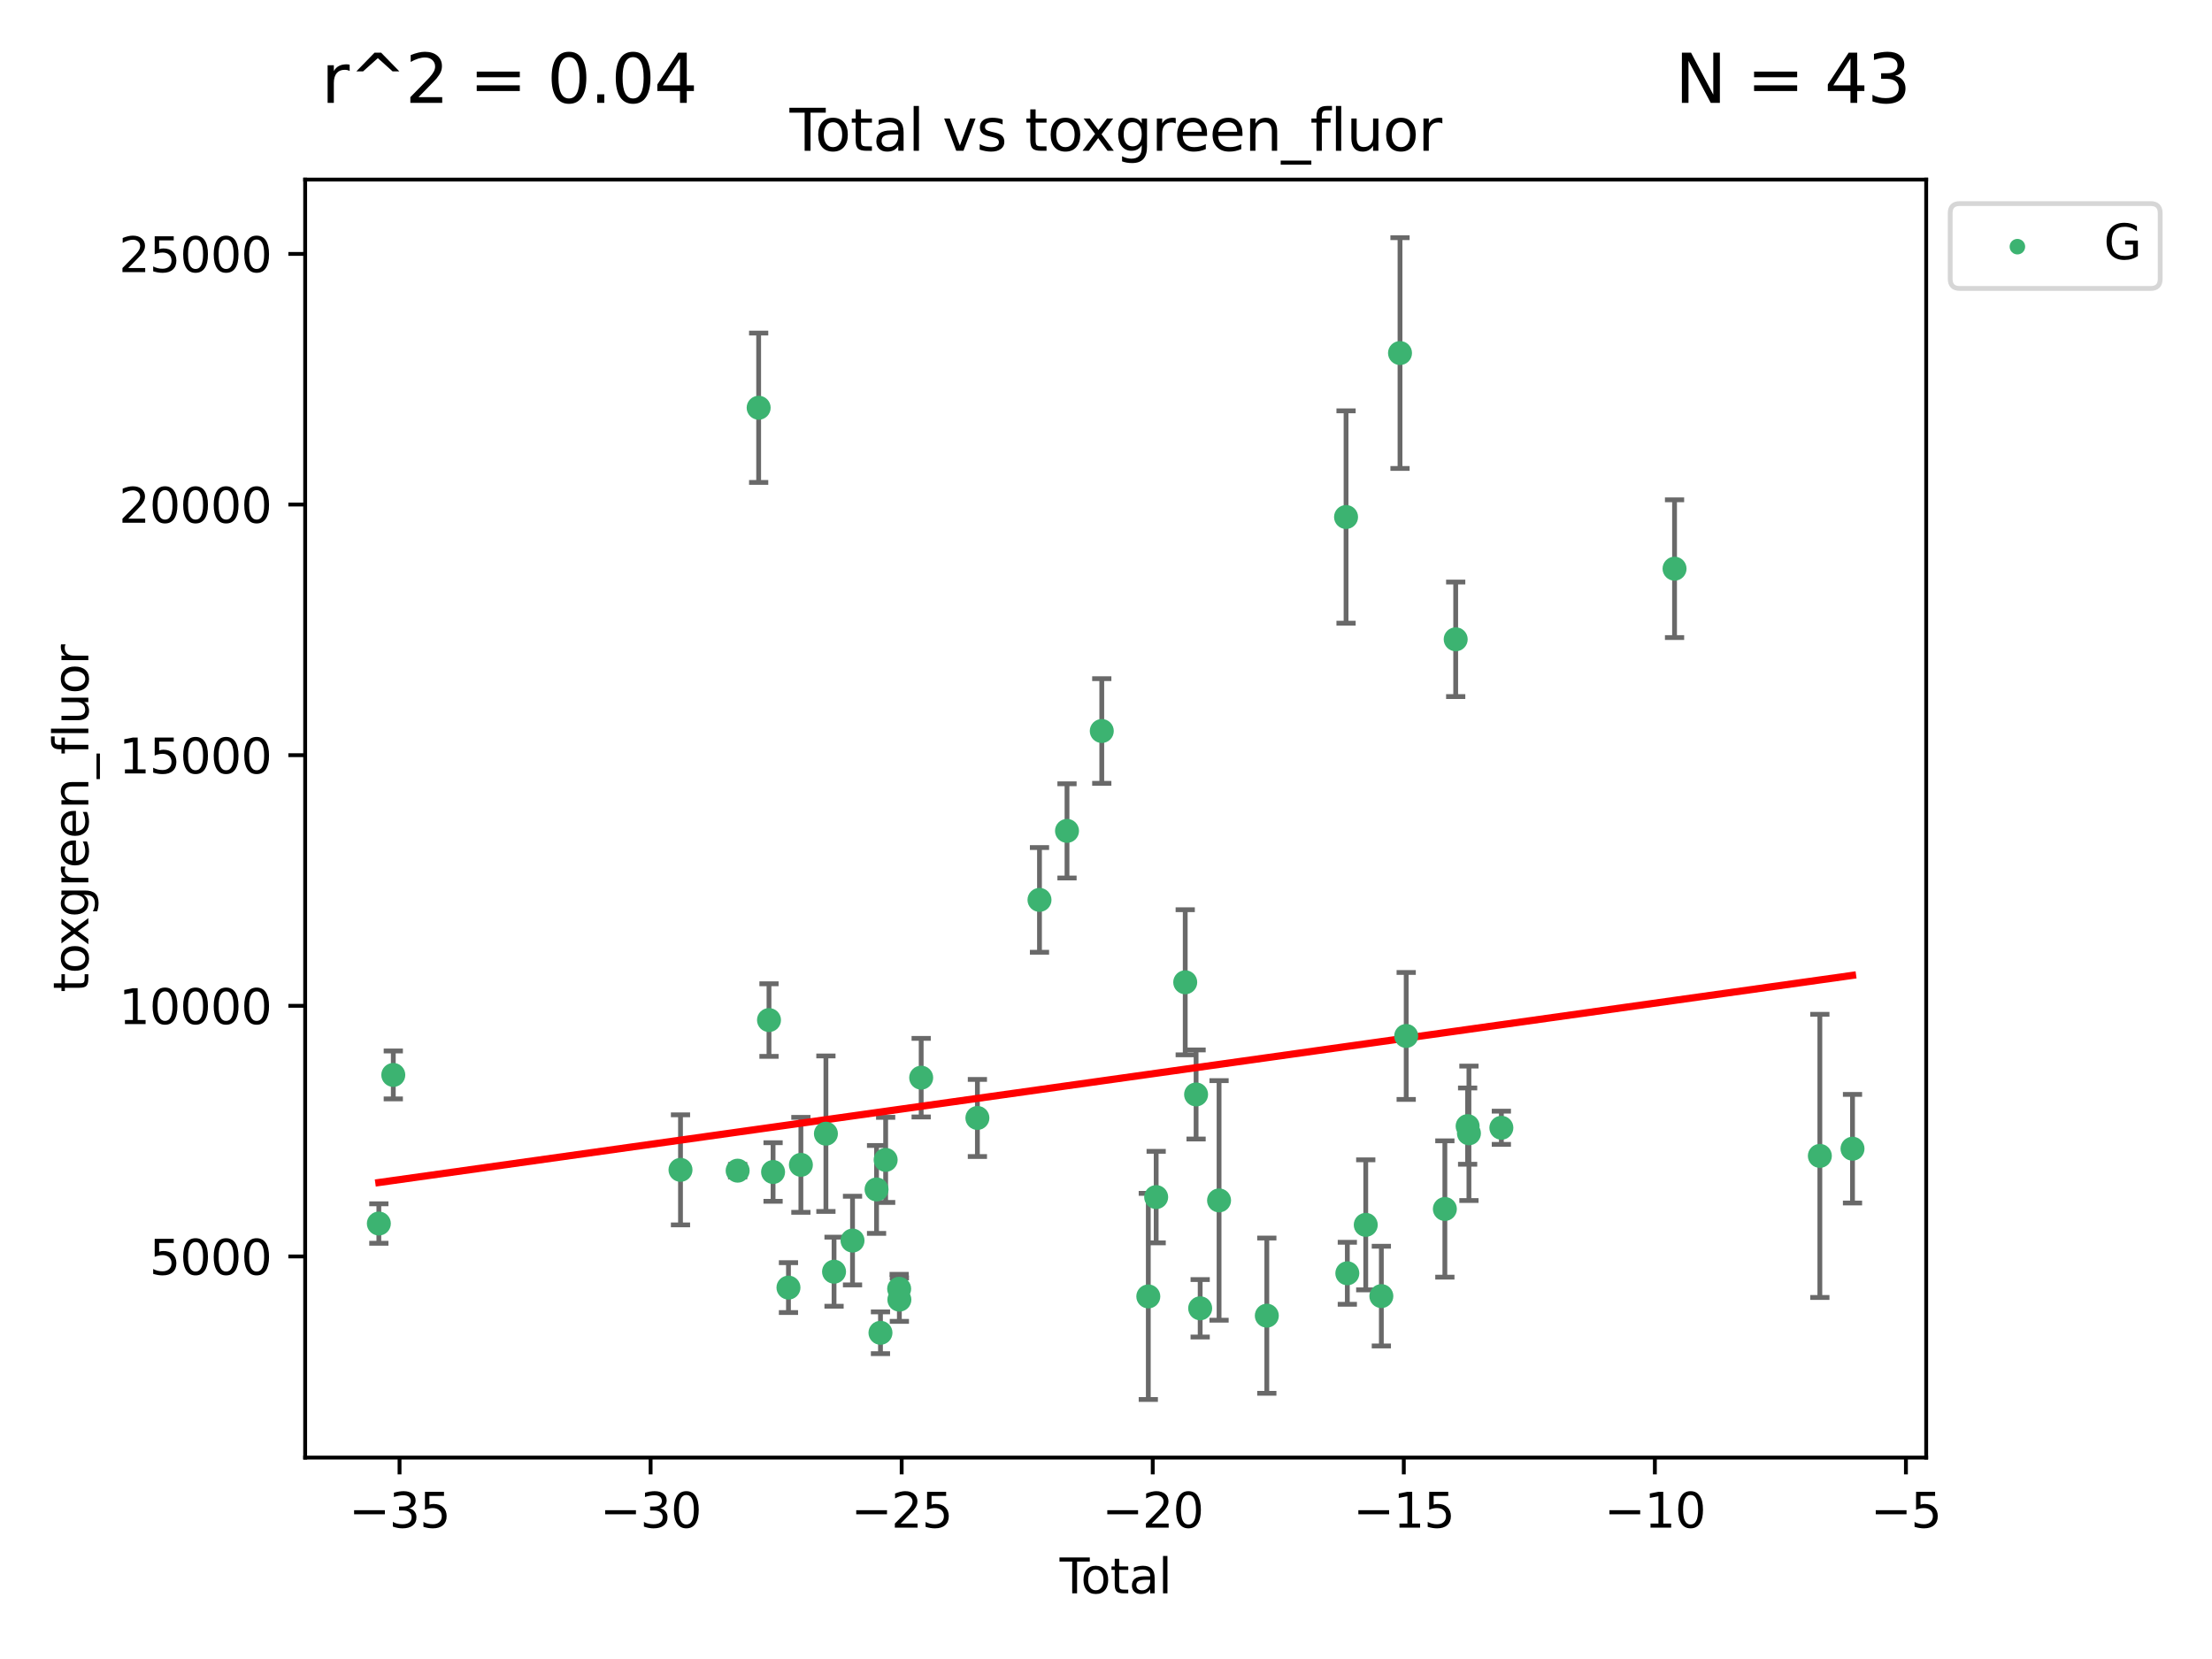 <?xml version="1.0" encoding="utf-8" standalone="no"?>
<!DOCTYPE svg PUBLIC "-//W3C//DTD SVG 1.1//EN"
  "http://www.w3.org/Graphics/SVG/1.1/DTD/svg11.dtd">
<svg xmlns:xlink="http://www.w3.org/1999/xlink" width="460.8pt" height="345.6pt" viewBox="0 0 460.8 345.6" xmlns="http://www.w3.org/2000/svg" version="1.1">
 <defs>
  <style type="text/css">*{stroke-linejoin: round; stroke-linecap: butt}</style>
 </defs>
 <g id="figure_1">
  <g id="patch_1">
   <path d="M 0 345.6 
L 460.8 345.6 
L 460.8 0 
L 0 0 
z
" style="fill: #ffffff"/>
  </g>
  <g id="axes_1">
   <g id="patch_2">
    <path d="M 63.571 303.64 
L 401.26 303.64 
L 401.26 37.411 
L 63.571 37.411 
z
" style="fill: #ffffff"/>
   </g>
   <g id="PathCollection_1">
    <defs>
     <path id="m63d4459ac0" d="M 0 1.118 
C 0.297 1.118 0.581 1 0.791 0.791 
C 1 0.581 1.118 0.297 1.118 0 
C 1.118 -0.297 1 -0.581 0.791 -0.791 
C 0.581 -1 0.297 -1.118 0 -1.118 
C -0.297 -1.118 -0.581 -1 -0.791 -0.791 
C -1 -0.581 -1.118 -0.297 -1.118 0 
C -1.118 0.297 -1 0.581 -0.791 0.791 
C -0.581 1 -0.297 1.118 0 1.118 
z
" style="stroke: #3cb371"/>
    </defs>
    <g clip-path="url(#peaf2e077d7)">
     <use xlink:href="#m63d4459ac0" x="78.921" y="254.885" style="fill: #3cb371; stroke: #3cb371"/>
     <use xlink:href="#m63d4459ac0" x="81.93" y="223.929" style="fill: #3cb371; stroke: #3cb371"/>
     <use xlink:href="#m63d4459ac0" x="141.76" y="243.702" style="fill: #3cb371; stroke: #3cb371"/>
     <use xlink:href="#m63d4459ac0" x="153.665" y="243.871" style="fill: #3cb371; stroke: #3cb371"/>
     <use xlink:href="#m63d4459ac0" x="158.042" y="84.942" style="fill: #3cb371; stroke: #3cb371"/>
     <use xlink:href="#m63d4459ac0" x="160.196" y="212.498" style="fill: #3cb371; stroke: #3cb371"/>
     <use xlink:href="#m63d4459ac0" x="161.046" y="244.15" style="fill: #3cb371; stroke: #3cb371"/>
     <use xlink:href="#m63d4459ac0" x="164.252" y="268.231" style="fill: #3cb371; stroke: #3cb371"/>
     <use xlink:href="#m63d4459ac0" x="166.84" y="242.658" style="fill: #3cb371; stroke: #3cb371"/>
     <use xlink:href="#m63d4459ac0" x="172.053" y="236.169" style="fill: #3cb371; stroke: #3cb371"/>
     <use xlink:href="#m63d4459ac0" x="173.747" y="264.917" style="fill: #3cb371; stroke: #3cb371"/>
     <use xlink:href="#m63d4459ac0" x="177.596" y="258.435" style="fill: #3cb371; stroke: #3cb371"/>
     <use xlink:href="#m63d4459ac0" x="182.603" y="247.781" style="fill: #3cb371; stroke: #3cb371"/>
     <use xlink:href="#m63d4459ac0" x="183.419" y="277.644" style="fill: #3cb371; stroke: #3cb371"/>
     <use xlink:href="#m63d4459ac0" x="184.499" y="241.626" style="fill: #3cb371; stroke: #3cb371"/>
     <use xlink:href="#m63d4459ac0" x="187.311" y="268.48" style="fill: #3cb371; stroke: #3cb371"/>
     <use xlink:href="#m63d4459ac0" x="187.355" y="270.741" style="fill: #3cb371; stroke: #3cb371"/>
     <use xlink:href="#m63d4459ac0" x="191.898" y="224.498" style="fill: #3cb371; stroke: #3cb371"/>
     <use xlink:href="#m63d4459ac0" x="203.61" y="232.891" style="fill: #3cb371; stroke: #3cb371"/>
     <use xlink:href="#m63d4459ac0" x="216.545" y="187.463" style="fill: #3cb371; stroke: #3cb371"/>
     <use xlink:href="#m63d4459ac0" x="222.277" y="173.088" style="fill: #3cb371; stroke: #3cb371"/>
     <use xlink:href="#m63d4459ac0" x="229.52" y="152.282" style="fill: #3cb371; stroke: #3cb371"/>
     <use xlink:href="#m63d4459ac0" x="239.213" y="270.069" style="fill: #3cb371; stroke: #3cb371"/>
     <use xlink:href="#m63d4459ac0" x="240.851" y="249.377" style="fill: #3cb371; stroke: #3cb371"/>
     <use xlink:href="#m63d4459ac0" x="246.904" y="204.627" style="fill: #3cb371; stroke: #3cb371"/>
     <use xlink:href="#m63d4459ac0" x="249.167" y="227.996" style="fill: #3cb371; stroke: #3cb371"/>
     <use xlink:href="#m63d4459ac0" x="250.017" y="272.543" style="fill: #3cb371; stroke: #3cb371"/>
     <use xlink:href="#m63d4459ac0" x="253.952" y="250.068" style="fill: #3cb371; stroke: #3cb371"/>
     <use xlink:href="#m63d4459ac0" x="263.901" y="274.077" style="fill: #3cb371; stroke: #3cb371"/>
     <use xlink:href="#m63d4459ac0" x="280.407" y="107.704" style="fill: #3cb371; stroke: #3cb371"/>
     <use xlink:href="#m63d4459ac0" x="280.673" y="265.249" style="fill: #3cb371; stroke: #3cb371"/>
     <use xlink:href="#m63d4459ac0" x="284.511" y="255.16" style="fill: #3cb371; stroke: #3cb371"/>
     <use xlink:href="#m63d4459ac0" x="287.76" y="270.001" style="fill: #3cb371; stroke: #3cb371"/>
     <use xlink:href="#m63d4459ac0" x="291.648" y="73.547" style="fill: #3cb371; stroke: #3cb371"/>
     <use xlink:href="#m63d4459ac0" x="292.937" y="215.81" style="fill: #3cb371; stroke: #3cb371"/>
     <use xlink:href="#m63d4459ac0" x="300.991" y="251.853" style="fill: #3cb371; stroke: #3cb371"/>
     <use xlink:href="#m63d4459ac0" x="303.248" y="133.179" style="fill: #3cb371; stroke: #3cb371"/>
     <use xlink:href="#m63d4459ac0" x="305.733" y="234.591" style="fill: #3cb371; stroke: #3cb371"/>
     <use xlink:href="#m63d4459ac0" x="306.006" y="236.09" style="fill: #3cb371; stroke: #3cb371"/>
     <use xlink:href="#m63d4459ac0" x="312.761" y="234.936" style="fill: #3cb371; stroke: #3cb371"/>
     <use xlink:href="#m63d4459ac0" x="348.839" y="118.468" style="fill: #3cb371; stroke: #3cb371"/>
     <use xlink:href="#m63d4459ac0" x="379.109" y="240.794" style="fill: #3cb371; stroke: #3cb371"/>
     <use xlink:href="#m63d4459ac0" x="385.911" y="239.297" style="fill: #3cb371; stroke: #3cb371"/>
    </g>
   </g>
   <g id="matplotlib.axis_1">
    <g id="xtick_1">
     <g id="line2d_1">
      <defs>
       <path id="m285fba9189" d="M 0 0 
L 0 3.5 
" style="stroke: #000000; stroke-width: 0.8"/>
      </defs>
      <g>
       <use xlink:href="#m285fba9189" x="83.232" y="303.64" style="stroke: #000000; stroke-width: 0.8"/>
      </g>
     </g>
     <g id="text_1">
      <!-- −35 -->
      <g transform="translate(72.68 318.238)scale(0.1 -0.1)">
       <defs>
        <path id="DejaVuSans-2212" d="M 678 2272 
L 4684 2272 
L 4684 1741 
L 678 1741 
L 678 2272 
z
" transform="scale(0.016)"/>
        <path id="DejaVuSans-33" d="M 2597 2516 
Q 3050 2419 3304 2112 
Q 3559 1806 3559 1356 
Q 3559 666 3084 287 
Q 2609 -91 1734 -91 
Q 1441 -91 1130 -33 
Q 819 25 488 141 
L 488 750 
Q 750 597 1062 519 
Q 1375 441 1716 441 
Q 2309 441 2620 675 
Q 2931 909 2931 1356 
Q 2931 1769 2642 2001 
Q 2353 2234 1838 2234 
L 1294 2234 
L 1294 2753 
L 1863 2753 
Q 2328 2753 2575 2939 
Q 2822 3125 2822 3475 
Q 2822 3834 2567 4026 
Q 2313 4219 1838 4219 
Q 1578 4219 1281 4162 
Q 984 4106 628 3988 
L 628 4550 
Q 988 4650 1302 4700 
Q 1616 4750 1894 4750 
Q 2613 4750 3031 4423 
Q 3450 4097 3450 3541 
Q 3450 3153 3228 2886 
Q 3006 2619 2597 2516 
z
" transform="scale(0.016)"/>
        <path id="DejaVuSans-35" d="M 691 4666 
L 3169 4666 
L 3169 4134 
L 1269 4134 
L 1269 2991 
Q 1406 3038 1543 3061 
Q 1681 3084 1819 3084 
Q 2600 3084 3056 2656 
Q 3513 2228 3513 1497 
Q 3513 744 3044 326 
Q 2575 -91 1722 -91 
Q 1428 -91 1123 -41 
Q 819 9 494 109 
L 494 744 
Q 775 591 1075 516 
Q 1375 441 1709 441 
Q 2250 441 2565 725 
Q 2881 1009 2881 1497 
Q 2881 1984 2565 2268 
Q 2250 2553 1709 2553 
Q 1456 2553 1204 2497 
Q 953 2441 691 2322 
L 691 4666 
z
" transform="scale(0.016)"/>
       </defs>
       <use xlink:href="#DejaVuSans-2212"/>
       <use xlink:href="#DejaVuSans-33" x="83.789"/>
       <use xlink:href="#DejaVuSans-35" x="147.412"/>
      </g>
     </g>
    </g>
    <g id="xtick_2">
     <g id="line2d_2">
      <g>
       <use xlink:href="#m285fba9189" x="135.534" y="303.64" style="stroke: #000000; stroke-width: 0.8"/>
      </g>
     </g>
     <g id="text_2">
      <!-- −30 -->
      <g transform="translate(124.981 318.238)scale(0.1 -0.1)">
       <defs>
        <path id="DejaVuSans-30" d="M 2034 4250 
Q 1547 4250 1301 3770 
Q 1056 3291 1056 2328 
Q 1056 1369 1301 889 
Q 1547 409 2034 409 
Q 2525 409 2770 889 
Q 3016 1369 3016 2328 
Q 3016 3291 2770 3770 
Q 2525 4250 2034 4250 
z
M 2034 4750 
Q 2819 4750 3233 4129 
Q 3647 3509 3647 2328 
Q 3647 1150 3233 529 
Q 2819 -91 2034 -91 
Q 1250 -91 836 529 
Q 422 1150 422 2328 
Q 422 3509 836 4129 
Q 1250 4750 2034 4750 
z
" transform="scale(0.016)"/>
       </defs>
       <use xlink:href="#DejaVuSans-2212"/>
       <use xlink:href="#DejaVuSans-33" x="83.789"/>
       <use xlink:href="#DejaVuSans-30" x="147.412"/>
      </g>
     </g>
    </g>
    <g id="xtick_3">
     <g id="line2d_3">
      <g>
       <use xlink:href="#m285fba9189" x="187.835" y="303.64" style="stroke: #000000; stroke-width: 0.8"/>
      </g>
     </g>
     <g id="text_3">
      <!-- −25 -->
      <g transform="translate(177.283 318.238)scale(0.1 -0.1)">
       <defs>
        <path id="DejaVuSans-32" d="M 1228 531 
L 3431 531 
L 3431 0 
L 469 0 
L 469 531 
Q 828 903 1448 1529 
Q 2069 2156 2228 2338 
Q 2531 2678 2651 2914 
Q 2772 3150 2772 3378 
Q 2772 3750 2511 3984 
Q 2250 4219 1831 4219 
Q 1534 4219 1204 4116 
Q 875 4013 500 3803 
L 500 4441 
Q 881 4594 1212 4672 
Q 1544 4750 1819 4750 
Q 2544 4750 2975 4387 
Q 3406 4025 3406 3419 
Q 3406 3131 3298 2873 
Q 3191 2616 2906 2266 
Q 2828 2175 2409 1742 
Q 1991 1309 1228 531 
z
" transform="scale(0.016)"/>
       </defs>
       <use xlink:href="#DejaVuSans-2212"/>
       <use xlink:href="#DejaVuSans-32" x="83.789"/>
       <use xlink:href="#DejaVuSans-35" x="147.412"/>
      </g>
     </g>
    </g>
    <g id="xtick_4">
     <g id="line2d_4">
      <g>
       <use xlink:href="#m285fba9189" x="240.136" y="303.64" style="stroke: #000000; stroke-width: 0.8"/>
      </g>
     </g>
     <g id="text_4">
      <!-- −20 -->
      <g transform="translate(229.584 318.238)scale(0.1 -0.1)">
       <use xlink:href="#DejaVuSans-2212"/>
       <use xlink:href="#DejaVuSans-32" x="83.789"/>
       <use xlink:href="#DejaVuSans-30" x="147.412"/>
      </g>
     </g>
    </g>
    <g id="xtick_5">
     <g id="line2d_5">
      <g>
       <use xlink:href="#m285fba9189" x="292.437" y="303.64" style="stroke: #000000; stroke-width: 0.8"/>
      </g>
     </g>
     <g id="text_5">
      <!-- −15 -->
      <g transform="translate(281.885 318.238)scale(0.1 -0.1)">
       <defs>
        <path id="DejaVuSans-31" d="M 794 531 
L 1825 531 
L 1825 4091 
L 703 3866 
L 703 4441 
L 1819 4666 
L 2450 4666 
L 2450 531 
L 3481 531 
L 3481 0 
L 794 0 
L 794 531 
z
" transform="scale(0.016)"/>
       </defs>
       <use xlink:href="#DejaVuSans-2212"/>
       <use xlink:href="#DejaVuSans-31" x="83.789"/>
       <use xlink:href="#DejaVuSans-35" x="147.412"/>
      </g>
     </g>
    </g>
    <g id="xtick_6">
     <g id="line2d_6">
      <g>
       <use xlink:href="#m285fba9189" x="344.739" y="303.64" style="stroke: #000000; stroke-width: 0.8"/>
      </g>
     </g>
     <g id="text_6">
      <!-- −10 -->
      <g transform="translate(334.186 318.238)scale(0.1 -0.1)">
       <use xlink:href="#DejaVuSans-2212"/>
       <use xlink:href="#DejaVuSans-31" x="83.789"/>
       <use xlink:href="#DejaVuSans-30" x="147.412"/>
      </g>
     </g>
    </g>
    <g id="xtick_7">
     <g id="line2d_7">
      <g>
       <use xlink:href="#m285fba9189" x="397.04" y="303.64" style="stroke: #000000; stroke-width: 0.8"/>
      </g>
     </g>
     <g id="text_7">
      <!-- −5 -->
      <g transform="translate(389.669 318.238)scale(0.1 -0.1)">
       <use xlink:href="#DejaVuSans-2212"/>
       <use xlink:href="#DejaVuSans-35" x="83.789"/>
      </g>
     </g>
    </g>
    <g id="text_8">
     <!-- Total -->
     <g transform="translate(220.739 331.917)scale(0.1 -0.1)">
      <defs>
       <path id="DejaVuSans-54" d="M -19 4666 
L 3928 4666 
L 3928 4134 
L 2272 4134 
L 2272 0 
L 1638 0 
L 1638 4134 
L -19 4134 
L -19 4666 
z
" transform="scale(0.016)"/>
       <path id="DejaVuSans-6f" d="M 1959 3097 
Q 1497 3097 1228 2736 
Q 959 2375 959 1747 
Q 959 1119 1226 758 
Q 1494 397 1959 397 
Q 2419 397 2687 759 
Q 2956 1122 2956 1747 
Q 2956 2369 2687 2733 
Q 2419 3097 1959 3097 
z
M 1959 3584 
Q 2709 3584 3137 3096 
Q 3566 2609 3566 1747 
Q 3566 888 3137 398 
Q 2709 -91 1959 -91 
Q 1206 -91 779 398 
Q 353 888 353 1747 
Q 353 2609 779 3096 
Q 1206 3584 1959 3584 
z
" transform="scale(0.016)"/>
       <path id="DejaVuSans-74" d="M 1172 4494 
L 1172 3500 
L 2356 3500 
L 2356 3053 
L 1172 3053 
L 1172 1153 
Q 1172 725 1289 603 
Q 1406 481 1766 481 
L 2356 481 
L 2356 0 
L 1766 0 
Q 1100 0 847 248 
Q 594 497 594 1153 
L 594 3053 
L 172 3053 
L 172 3500 
L 594 3500 
L 594 4494 
L 1172 4494 
z
" transform="scale(0.016)"/>
       <path id="DejaVuSans-61" d="M 2194 1759 
Q 1497 1759 1228 1600 
Q 959 1441 959 1056 
Q 959 750 1161 570 
Q 1363 391 1709 391 
Q 2188 391 2477 730 
Q 2766 1069 2766 1631 
L 2766 1759 
L 2194 1759 
z
M 3341 1997 
L 3341 0 
L 2766 0 
L 2766 531 
Q 2569 213 2275 61 
Q 1981 -91 1556 -91 
Q 1019 -91 701 211 
Q 384 513 384 1019 
Q 384 1609 779 1909 
Q 1175 2209 1959 2209 
L 2766 2209 
L 2766 2266 
Q 2766 2663 2505 2880 
Q 2244 3097 1772 3097 
Q 1472 3097 1187 3025 
Q 903 2953 641 2809 
L 641 3341 
Q 956 3463 1253 3523 
Q 1550 3584 1831 3584 
Q 2591 3584 2966 3190 
Q 3341 2797 3341 1997 
z
" transform="scale(0.016)"/>
       <path id="DejaVuSans-6c" d="M 603 4863 
L 1178 4863 
L 1178 0 
L 603 0 
L 603 4863 
z
" transform="scale(0.016)"/>
      </defs>
      <use xlink:href="#DejaVuSans-54"/>
      <use xlink:href="#DejaVuSans-6f" x="44.084"/>
      <use xlink:href="#DejaVuSans-74" x="105.266"/>
      <use xlink:href="#DejaVuSans-61" x="144.475"/>
      <use xlink:href="#DejaVuSans-6c" x="205.754"/>
     </g>
    </g>
   </g>
   <g id="matplotlib.axis_2">
    <g id="ytick_1">
     <g id="line2d_8">
      <defs>
       <path id="m0f0985bbac" d="M 0 0 
L -3.5 0 
" style="stroke: #000000; stroke-width: 0.8"/>
      </defs>
      <g>
       <use xlink:href="#m0f0985bbac" x="63.571" y="261.744" style="stroke: #000000; stroke-width: 0.8"/>
      </g>
     </g>
     <g id="text_9">
      <!-- 5000 -->
      <g transform="translate(31.121 265.543)scale(0.1 -0.1)">
       <use xlink:href="#DejaVuSans-35"/>
       <use xlink:href="#DejaVuSans-30" x="63.623"/>
       <use xlink:href="#DejaVuSans-30" x="127.246"/>
       <use xlink:href="#DejaVuSans-30" x="190.869"/>
      </g>
     </g>
    </g>
    <g id="ytick_2">
     <g id="line2d_9">
      <g>
       <use xlink:href="#m0f0985bbac" x="63.571" y="209.53" style="stroke: #000000; stroke-width: 0.8"/>
      </g>
     </g>
     <g id="text_10">
      <!-- 10000 -->
      <g transform="translate(24.759 213.329)scale(0.1 -0.1)">
       <use xlink:href="#DejaVuSans-31"/>
       <use xlink:href="#DejaVuSans-30" x="63.623"/>
       <use xlink:href="#DejaVuSans-30" x="127.246"/>
       <use xlink:href="#DejaVuSans-30" x="190.869"/>
       <use xlink:href="#DejaVuSans-30" x="254.492"/>
      </g>
     </g>
    </g>
    <g id="ytick_3">
     <g id="line2d_10">
      <g>
       <use xlink:href="#m0f0985bbac" x="63.571" y="157.317" style="stroke: #000000; stroke-width: 0.8"/>
      </g>
     </g>
     <g id="text_11">
      <!-- 15000 -->
      <g transform="translate(24.759 161.116)scale(0.1 -0.1)">
       <use xlink:href="#DejaVuSans-31"/>
       <use xlink:href="#DejaVuSans-35" x="63.623"/>
       <use xlink:href="#DejaVuSans-30" x="127.246"/>
       <use xlink:href="#DejaVuSans-30" x="190.869"/>
       <use xlink:href="#DejaVuSans-30" x="254.492"/>
      </g>
     </g>
    </g>
    <g id="ytick_4">
     <g id="line2d_11">
      <g>
       <use xlink:href="#m0f0985bbac" x="63.571" y="105.103" style="stroke: #000000; stroke-width: 0.8"/>
      </g>
     </g>
     <g id="text_12">
      <!-- 20000 -->
      <g transform="translate(24.759 108.902)scale(0.1 -0.1)">
       <use xlink:href="#DejaVuSans-32"/>
       <use xlink:href="#DejaVuSans-30" x="63.623"/>
       <use xlink:href="#DejaVuSans-30" x="127.246"/>
       <use xlink:href="#DejaVuSans-30" x="190.869"/>
       <use xlink:href="#DejaVuSans-30" x="254.492"/>
      </g>
     </g>
    </g>
    <g id="ytick_5">
     <g id="line2d_12">
      <g>
       <use xlink:href="#m0f0985bbac" x="63.571" y="52.89" style="stroke: #000000; stroke-width: 0.8"/>
      </g>
     </g>
     <g id="text_13">
      <!-- 25000 -->
      <g transform="translate(24.759 56.689)scale(0.1 -0.1)">
       <use xlink:href="#DejaVuSans-32"/>
       <use xlink:href="#DejaVuSans-35" x="63.623"/>
       <use xlink:href="#DejaVuSans-30" x="127.246"/>
       <use xlink:href="#DejaVuSans-30" x="190.869"/>
       <use xlink:href="#DejaVuSans-30" x="254.492"/>
      </g>
     </g>
    </g>
    <g id="text_14">
     <!-- toxgreen_fluor -->
     <g transform="translate(18.401 206.72)rotate(-90)scale(0.1 -0.1)">
      <defs>
       <path id="DejaVuSans-78" d="M 3513 3500 
L 2247 1797 
L 3578 0 
L 2900 0 
L 1881 1375 
L 863 0 
L 184 0 
L 1544 1831 
L 300 3500 
L 978 3500 
L 1906 2253 
L 2834 3500 
L 3513 3500 
z
" transform="scale(0.016)"/>
       <path id="DejaVuSans-67" d="M 2906 1791 
Q 2906 2416 2648 2759 
Q 2391 3103 1925 3103 
Q 1463 3103 1205 2759 
Q 947 2416 947 1791 
Q 947 1169 1205 825 
Q 1463 481 1925 481 
Q 2391 481 2648 825 
Q 2906 1169 2906 1791 
z
M 3481 434 
Q 3481 -459 3084 -895 
Q 2688 -1331 1869 -1331 
Q 1566 -1331 1297 -1286 
Q 1028 -1241 775 -1147 
L 775 -588 
Q 1028 -725 1275 -790 
Q 1522 -856 1778 -856 
Q 2344 -856 2625 -561 
Q 2906 -266 2906 331 
L 2906 616 
Q 2728 306 2450 153 
Q 2172 0 1784 0 
Q 1141 0 747 490 
Q 353 981 353 1791 
Q 353 2603 747 3093 
Q 1141 3584 1784 3584 
Q 2172 3584 2450 3431 
Q 2728 3278 2906 2969 
L 2906 3500 
L 3481 3500 
L 3481 434 
z
" transform="scale(0.016)"/>
       <path id="DejaVuSans-72" d="M 2631 2963 
Q 2534 3019 2420 3045 
Q 2306 3072 2169 3072 
Q 1681 3072 1420 2755 
Q 1159 2438 1159 1844 
L 1159 0 
L 581 0 
L 581 3500 
L 1159 3500 
L 1159 2956 
Q 1341 3275 1631 3429 
Q 1922 3584 2338 3584 
Q 2397 3584 2469 3576 
Q 2541 3569 2628 3553 
L 2631 2963 
z
" transform="scale(0.016)"/>
       <path id="DejaVuSans-65" d="M 3597 1894 
L 3597 1613 
L 953 1613 
Q 991 1019 1311 708 
Q 1631 397 2203 397 
Q 2534 397 2845 478 
Q 3156 559 3463 722 
L 3463 178 
Q 3153 47 2828 -22 
Q 2503 -91 2169 -91 
Q 1331 -91 842 396 
Q 353 884 353 1716 
Q 353 2575 817 3079 
Q 1281 3584 2069 3584 
Q 2775 3584 3186 3129 
Q 3597 2675 3597 1894 
z
M 3022 2063 
Q 3016 2534 2758 2815 
Q 2500 3097 2075 3097 
Q 1594 3097 1305 2825 
Q 1016 2553 972 2059 
L 3022 2063 
z
" transform="scale(0.016)"/>
       <path id="DejaVuSans-6e" d="M 3513 2113 
L 3513 0 
L 2938 0 
L 2938 2094 
Q 2938 2591 2744 2837 
Q 2550 3084 2163 3084 
Q 1697 3084 1428 2787 
Q 1159 2491 1159 1978 
L 1159 0 
L 581 0 
L 581 3500 
L 1159 3500 
L 1159 2956 
Q 1366 3272 1645 3428 
Q 1925 3584 2291 3584 
Q 2894 3584 3203 3211 
Q 3513 2838 3513 2113 
z
" transform="scale(0.016)"/>
       <path id="DejaVuSans-5f" d="M 3263 -1063 
L 3263 -1509 
L -63 -1509 
L -63 -1063 
L 3263 -1063 
z
" transform="scale(0.016)"/>
       <path id="DejaVuSans-66" d="M 2375 4863 
L 2375 4384 
L 1825 4384 
Q 1516 4384 1395 4259 
Q 1275 4134 1275 3809 
L 1275 3500 
L 2222 3500 
L 2222 3053 
L 1275 3053 
L 1275 0 
L 697 0 
L 697 3053 
L 147 3053 
L 147 3500 
L 697 3500 
L 697 3744 
Q 697 4328 969 4595 
Q 1241 4863 1831 4863 
L 2375 4863 
z
" transform="scale(0.016)"/>
       <path id="DejaVuSans-75" d="M 544 1381 
L 544 3500 
L 1119 3500 
L 1119 1403 
Q 1119 906 1312 657 
Q 1506 409 1894 409 
Q 2359 409 2629 706 
Q 2900 1003 2900 1516 
L 2900 3500 
L 3475 3500 
L 3475 0 
L 2900 0 
L 2900 538 
Q 2691 219 2414 64 
Q 2138 -91 1772 -91 
Q 1169 -91 856 284 
Q 544 659 544 1381 
z
M 1991 3584 
L 1991 3584 
z
" transform="scale(0.016)"/>
      </defs>
      <use xlink:href="#DejaVuSans-74"/>
      <use xlink:href="#DejaVuSans-6f" x="39.209"/>
      <use xlink:href="#DejaVuSans-78" x="97.266"/>
      <use xlink:href="#DejaVuSans-67" x="156.445"/>
      <use xlink:href="#DejaVuSans-72" x="219.922"/>
      <use xlink:href="#DejaVuSans-65" x="258.785"/>
      <use xlink:href="#DejaVuSans-65" x="320.309"/>
      <use xlink:href="#DejaVuSans-6e" x="381.832"/>
      <use xlink:href="#DejaVuSans-5f" x="445.211"/>
      <use xlink:href="#DejaVuSans-66" x="495.211"/>
      <use xlink:href="#DejaVuSans-6c" x="530.416"/>
      <use xlink:href="#DejaVuSans-75" x="558.199"/>
      <use xlink:href="#DejaVuSans-6f" x="621.578"/>
      <use xlink:href="#DejaVuSans-72" x="682.76"/>
     </g>
    </g>
   </g>
   <g id="LineCollection_1">
    <path d="M 78.921 258.995 
L 78.921 250.775 
" clip-path="url(#peaf2e077d7)" style="fill: none; stroke: #696969"/>
    <path d="M 81.93 228.921 
L 81.93 218.936 
" clip-path="url(#peaf2e077d7)" style="fill: none; stroke: #696969"/>
    <path d="M 141.76 255.17 
L 141.76 232.234 
" clip-path="url(#peaf2e077d7)" style="fill: none; stroke: #696969"/>
    <path d="M 153.665 245.17 
L 153.665 242.572 
" clip-path="url(#peaf2e077d7)" style="fill: none; stroke: #696969"/>
    <path d="M 158.042 100.499 
L 158.042 69.384 
" clip-path="url(#peaf2e077d7)" style="fill: none; stroke: #696969"/>
    <path d="M 160.196 220.056 
L 160.196 204.941 
" clip-path="url(#peaf2e077d7)" style="fill: none; stroke: #696969"/>
    <path d="M 161.046 250.252 
L 161.046 238.047 
" clip-path="url(#peaf2e077d7)" style="fill: none; stroke: #696969"/>
    <path d="M 164.252 273.425 
L 164.252 263.038 
" clip-path="url(#peaf2e077d7)" style="fill: none; stroke: #696969"/>
    <path d="M 166.84 252.548 
L 166.84 232.767 
" clip-path="url(#peaf2e077d7)" style="fill: none; stroke: #696969"/>
    <path d="M 172.053 252.363 
L 172.053 219.976 
" clip-path="url(#peaf2e077d7)" style="fill: none; stroke: #696969"/>
    <path d="M 173.747 272.114 
L 173.747 257.72 
" clip-path="url(#peaf2e077d7)" style="fill: none; stroke: #696969"/>
    <path d="M 177.596 267.669 
L 177.596 249.201 
" clip-path="url(#peaf2e077d7)" style="fill: none; stroke: #696969"/>
    <path d="M 182.603 256.938 
L 182.603 238.624 
" clip-path="url(#peaf2e077d7)" style="fill: none; stroke: #696969"/>
    <path d="M 183.419 281.995 
L 183.419 273.292 
" clip-path="url(#peaf2e077d7)" style="fill: none; stroke: #696969"/>
    <path d="M 184.499 250.492 
L 184.499 232.759 
" clip-path="url(#peaf2e077d7)" style="fill: none; stroke: #696969"/>
    <path d="M 187.311 271.493 
L 187.311 265.466 
" clip-path="url(#peaf2e077d7)" style="fill: none; stroke: #696969"/>
    <path d="M 187.355 275.264 
L 187.355 266.218 
" clip-path="url(#peaf2e077d7)" style="fill: none; stroke: #696969"/>
    <path d="M 191.898 232.686 
L 191.898 216.31 
" clip-path="url(#peaf2e077d7)" style="fill: none; stroke: #696969"/>
    <path d="M 203.61 240.921 
L 203.61 224.86 
" clip-path="url(#peaf2e077d7)" style="fill: none; stroke: #696969"/>
    <path d="M 216.545 198.368 
L 216.545 176.557 
" clip-path="url(#peaf2e077d7)" style="fill: none; stroke: #696969"/>
    <path d="M 222.277 182.9 
L 222.277 163.276 
" clip-path="url(#peaf2e077d7)" style="fill: none; stroke: #696969"/>
    <path d="M 229.52 163.186 
L 229.52 141.378 
" clip-path="url(#peaf2e077d7)" style="fill: none; stroke: #696969"/>
    <path d="M 239.213 291.539 
L 239.213 248.599 
" clip-path="url(#peaf2e077d7)" style="fill: none; stroke: #696969"/>
    <path d="M 240.851 258.91 
L 240.851 239.843 
" clip-path="url(#peaf2e077d7)" style="fill: none; stroke: #696969"/>
    <path d="M 246.904 219.744 
L 246.904 189.509 
" clip-path="url(#peaf2e077d7)" style="fill: none; stroke: #696969"/>
    <path d="M 249.167 237.272 
L 249.167 218.719 
" clip-path="url(#peaf2e077d7)" style="fill: none; stroke: #696969"/>
    <path d="M 250.017 278.528 
L 250.017 266.558 
" clip-path="url(#peaf2e077d7)" style="fill: none; stroke: #696969"/>
    <path d="M 253.952 275.021 
L 253.952 225.115 
" clip-path="url(#peaf2e077d7)" style="fill: none; stroke: #696969"/>
    <path d="M 263.901 290.251 
L 263.901 257.904 
" clip-path="url(#peaf2e077d7)" style="fill: none; stroke: #696969"/>
    <path d="M 280.407 129.823 
L 280.407 85.585 
" clip-path="url(#peaf2e077d7)" style="fill: none; stroke: #696969"/>
    <path d="M 280.673 271.705 
L 280.673 258.792 
" clip-path="url(#peaf2e077d7)" style="fill: none; stroke: #696969"/>
    <path d="M 284.511 268.703 
L 284.511 241.616 
" clip-path="url(#peaf2e077d7)" style="fill: none; stroke: #696969"/>
    <path d="M 287.76 280.387 
L 287.76 259.615 
" clip-path="url(#peaf2e077d7)" style="fill: none; stroke: #696969"/>
    <path d="M 291.648 97.582 
L 291.648 49.513 
" clip-path="url(#peaf2e077d7)" style="fill: none; stroke: #696969"/>
    <path d="M 292.937 229.033 
L 292.937 202.586 
" clip-path="url(#peaf2e077d7)" style="fill: none; stroke: #696969"/>
    <path d="M 300.991 266.052 
L 300.991 237.653 
" clip-path="url(#peaf2e077d7)" style="fill: none; stroke: #696969"/>
    <path d="M 303.248 145.109 
L 303.248 121.25 
" clip-path="url(#peaf2e077d7)" style="fill: none; stroke: #696969"/>
    <path d="M 305.733 242.536 
L 305.733 226.646 
" clip-path="url(#peaf2e077d7)" style="fill: none; stroke: #696969"/>
    <path d="M 306.006 250.089 
L 306.006 222.091 
" clip-path="url(#peaf2e077d7)" style="fill: none; stroke: #696969"/>
    <path d="M 312.761 238.395 
L 312.761 231.478 
" clip-path="url(#peaf2e077d7)" style="fill: none; stroke: #696969"/>
    <path d="M 348.839 132.812 
L 348.839 104.123 
" clip-path="url(#peaf2e077d7)" style="fill: none; stroke: #696969"/>
    <path d="M 379.109 270.285 
L 379.109 211.302 
" clip-path="url(#peaf2e077d7)" style="fill: none; stroke: #696969"/>
    <path d="M 385.911 250.605 
L 385.911 227.988 
" clip-path="url(#peaf2e077d7)" style="fill: none; stroke: #696969"/>
   </g>
   <g id="line2d_13">
    <defs>
     <path id="maf09846a2f" d="M 2 0 
L -2 -0 
" style="stroke: #696969"/>
    </defs>
    <g clip-path="url(#peaf2e077d7)">
     <use xlink:href="#maf09846a2f" x="78.921" y="258.995" style="fill: #696969; stroke: #696969"/>
     <use xlink:href="#maf09846a2f" x="81.93" y="228.921" style="fill: #696969; stroke: #696969"/>
     <use xlink:href="#maf09846a2f" x="141.76" y="255.17" style="fill: #696969; stroke: #696969"/>
     <use xlink:href="#maf09846a2f" x="153.665" y="245.17" style="fill: #696969; stroke: #696969"/>
     <use xlink:href="#maf09846a2f" x="158.042" y="100.499" style="fill: #696969; stroke: #696969"/>
     <use xlink:href="#maf09846a2f" x="160.196" y="220.056" style="fill: #696969; stroke: #696969"/>
     <use xlink:href="#maf09846a2f" x="161.046" y="250.252" style="fill: #696969; stroke: #696969"/>
     <use xlink:href="#maf09846a2f" x="164.252" y="273.425" style="fill: #696969; stroke: #696969"/>
     <use xlink:href="#maf09846a2f" x="166.84" y="252.548" style="fill: #696969; stroke: #696969"/>
     <use xlink:href="#maf09846a2f" x="172.053" y="252.363" style="fill: #696969; stroke: #696969"/>
     <use xlink:href="#maf09846a2f" x="173.747" y="272.114" style="fill: #696969; stroke: #696969"/>
     <use xlink:href="#maf09846a2f" x="177.596" y="267.669" style="fill: #696969; stroke: #696969"/>
     <use xlink:href="#maf09846a2f" x="182.603" y="256.938" style="fill: #696969; stroke: #696969"/>
     <use xlink:href="#maf09846a2f" x="183.419" y="281.995" style="fill: #696969; stroke: #696969"/>
     <use xlink:href="#maf09846a2f" x="184.499" y="250.492" style="fill: #696969; stroke: #696969"/>
     <use xlink:href="#maf09846a2f" x="187.311" y="271.493" style="fill: #696969; stroke: #696969"/>
     <use xlink:href="#maf09846a2f" x="187.355" y="275.264" style="fill: #696969; stroke: #696969"/>
     <use xlink:href="#maf09846a2f" x="191.898" y="232.686" style="fill: #696969; stroke: #696969"/>
     <use xlink:href="#maf09846a2f" x="203.61" y="240.921" style="fill: #696969; stroke: #696969"/>
     <use xlink:href="#maf09846a2f" x="216.545" y="198.368" style="fill: #696969; stroke: #696969"/>
     <use xlink:href="#maf09846a2f" x="222.277" y="182.9" style="fill: #696969; stroke: #696969"/>
     <use xlink:href="#maf09846a2f" x="229.52" y="163.186" style="fill: #696969; stroke: #696969"/>
     <use xlink:href="#maf09846a2f" x="239.213" y="291.539" style="fill: #696969; stroke: #696969"/>
     <use xlink:href="#maf09846a2f" x="240.851" y="258.91" style="fill: #696969; stroke: #696969"/>
     <use xlink:href="#maf09846a2f" x="246.904" y="219.744" style="fill: #696969; stroke: #696969"/>
     <use xlink:href="#maf09846a2f" x="249.167" y="237.272" style="fill: #696969; stroke: #696969"/>
     <use xlink:href="#maf09846a2f" x="250.017" y="278.528" style="fill: #696969; stroke: #696969"/>
     <use xlink:href="#maf09846a2f" x="253.952" y="275.021" style="fill: #696969; stroke: #696969"/>
     <use xlink:href="#maf09846a2f" x="263.901" y="290.251" style="fill: #696969; stroke: #696969"/>
     <use xlink:href="#maf09846a2f" x="280.407" y="129.823" style="fill: #696969; stroke: #696969"/>
     <use xlink:href="#maf09846a2f" x="280.673" y="271.705" style="fill: #696969; stroke: #696969"/>
     <use xlink:href="#maf09846a2f" x="284.511" y="268.703" style="fill: #696969; stroke: #696969"/>
     <use xlink:href="#maf09846a2f" x="287.76" y="280.387" style="fill: #696969; stroke: #696969"/>
     <use xlink:href="#maf09846a2f" x="291.648" y="97.582" style="fill: #696969; stroke: #696969"/>
     <use xlink:href="#maf09846a2f" x="292.937" y="229.033" style="fill: #696969; stroke: #696969"/>
     <use xlink:href="#maf09846a2f" x="300.991" y="266.052" style="fill: #696969; stroke: #696969"/>
     <use xlink:href="#maf09846a2f" x="303.248" y="145.109" style="fill: #696969; stroke: #696969"/>
     <use xlink:href="#maf09846a2f" x="305.733" y="242.536" style="fill: #696969; stroke: #696969"/>
     <use xlink:href="#maf09846a2f" x="306.006" y="250.089" style="fill: #696969; stroke: #696969"/>
     <use xlink:href="#maf09846a2f" x="312.761" y="238.395" style="fill: #696969; stroke: #696969"/>
     <use xlink:href="#maf09846a2f" x="348.839" y="132.812" style="fill: #696969; stroke: #696969"/>
     <use xlink:href="#maf09846a2f" x="379.109" y="270.285" style="fill: #696969; stroke: #696969"/>
     <use xlink:href="#maf09846a2f" x="385.911" y="250.605" style="fill: #696969; stroke: #696969"/>
    </g>
   </g>
   <g id="line2d_14">
    <g clip-path="url(#peaf2e077d7)">
     <use xlink:href="#maf09846a2f" x="78.921" y="250.775" style="fill: #696969; stroke: #696969"/>
     <use xlink:href="#maf09846a2f" x="81.93" y="218.936" style="fill: #696969; stroke: #696969"/>
     <use xlink:href="#maf09846a2f" x="141.76" y="232.234" style="fill: #696969; stroke: #696969"/>
     <use xlink:href="#maf09846a2f" x="153.665" y="242.572" style="fill: #696969; stroke: #696969"/>
     <use xlink:href="#maf09846a2f" x="158.042" y="69.384" style="fill: #696969; stroke: #696969"/>
     <use xlink:href="#maf09846a2f" x="160.196" y="204.941" style="fill: #696969; stroke: #696969"/>
     <use xlink:href="#maf09846a2f" x="161.046" y="238.047" style="fill: #696969; stroke: #696969"/>
     <use xlink:href="#maf09846a2f" x="164.252" y="263.038" style="fill: #696969; stroke: #696969"/>
     <use xlink:href="#maf09846a2f" x="166.84" y="232.767" style="fill: #696969; stroke: #696969"/>
     <use xlink:href="#maf09846a2f" x="172.053" y="219.976" style="fill: #696969; stroke: #696969"/>
     <use xlink:href="#maf09846a2f" x="173.747" y="257.72" style="fill: #696969; stroke: #696969"/>
     <use xlink:href="#maf09846a2f" x="177.596" y="249.201" style="fill: #696969; stroke: #696969"/>
     <use xlink:href="#maf09846a2f" x="182.603" y="238.624" style="fill: #696969; stroke: #696969"/>
     <use xlink:href="#maf09846a2f" x="183.419" y="273.292" style="fill: #696969; stroke: #696969"/>
     <use xlink:href="#maf09846a2f" x="184.499" y="232.759" style="fill: #696969; stroke: #696969"/>
     <use xlink:href="#maf09846a2f" x="187.311" y="265.466" style="fill: #696969; stroke: #696969"/>
     <use xlink:href="#maf09846a2f" x="187.355" y="266.218" style="fill: #696969; stroke: #696969"/>
     <use xlink:href="#maf09846a2f" x="191.898" y="216.31" style="fill: #696969; stroke: #696969"/>
     <use xlink:href="#maf09846a2f" x="203.61" y="224.86" style="fill: #696969; stroke: #696969"/>
     <use xlink:href="#maf09846a2f" x="216.545" y="176.557" style="fill: #696969; stroke: #696969"/>
     <use xlink:href="#maf09846a2f" x="222.277" y="163.276" style="fill: #696969; stroke: #696969"/>
     <use xlink:href="#maf09846a2f" x="229.52" y="141.378" style="fill: #696969; stroke: #696969"/>
     <use xlink:href="#maf09846a2f" x="239.213" y="248.599" style="fill: #696969; stroke: #696969"/>
     <use xlink:href="#maf09846a2f" x="240.851" y="239.843" style="fill: #696969; stroke: #696969"/>
     <use xlink:href="#maf09846a2f" x="246.904" y="189.509" style="fill: #696969; stroke: #696969"/>
     <use xlink:href="#maf09846a2f" x="249.167" y="218.719" style="fill: #696969; stroke: #696969"/>
     <use xlink:href="#maf09846a2f" x="250.017" y="266.558" style="fill: #696969; stroke: #696969"/>
     <use xlink:href="#maf09846a2f" x="253.952" y="225.115" style="fill: #696969; stroke: #696969"/>
     <use xlink:href="#maf09846a2f" x="263.901" y="257.904" style="fill: #696969; stroke: #696969"/>
     <use xlink:href="#maf09846a2f" x="280.407" y="85.585" style="fill: #696969; stroke: #696969"/>
     <use xlink:href="#maf09846a2f" x="280.673" y="258.792" style="fill: #696969; stroke: #696969"/>
     <use xlink:href="#maf09846a2f" x="284.511" y="241.616" style="fill: #696969; stroke: #696969"/>
     <use xlink:href="#maf09846a2f" x="287.76" y="259.615" style="fill: #696969; stroke: #696969"/>
     <use xlink:href="#maf09846a2f" x="291.648" y="49.513" style="fill: #696969; stroke: #696969"/>
     <use xlink:href="#maf09846a2f" x="292.937" y="202.586" style="fill: #696969; stroke: #696969"/>
     <use xlink:href="#maf09846a2f" x="300.991" y="237.653" style="fill: #696969; stroke: #696969"/>
     <use xlink:href="#maf09846a2f" x="303.248" y="121.25" style="fill: #696969; stroke: #696969"/>
     <use xlink:href="#maf09846a2f" x="305.733" y="226.646" style="fill: #696969; stroke: #696969"/>
     <use xlink:href="#maf09846a2f" x="306.006" y="222.091" style="fill: #696969; stroke: #696969"/>
     <use xlink:href="#maf09846a2f" x="312.761" y="231.478" style="fill: #696969; stroke: #696969"/>
     <use xlink:href="#maf09846a2f" x="348.839" y="104.123" style="fill: #696969; stroke: #696969"/>
     <use xlink:href="#maf09846a2f" x="379.109" y="211.302" style="fill: #696969; stroke: #696969"/>
     <use xlink:href="#maf09846a2f" x="385.911" y="227.988" style="fill: #696969; stroke: #696969"/>
    </g>
   </g>
   <g id="line2d_15">
    <path d="M 78.921 246.34 
L 81.93 245.917 
L 141.76 237.507 
L 153.665 235.833 
L 158.042 235.218 
L 160.196 234.915 
L 161.046 234.796 
L 164.252 234.345 
L 166.84 233.981 
L 172.053 233.248 
L 173.747 233.01 
L 177.596 232.469 
L 182.603 231.765 
L 183.419 231.651 
L 184.499 231.499 
L 187.311 231.104 
L 187.355 231.097 
L 191.898 230.459 
L 203.61 228.812 
L 216.545 226.994 
L 222.277 226.188 
L 229.52 225.17 
L 239.213 223.808 
L 240.851 223.577 
L 246.904 222.727 
L 249.167 222.408 
L 250.017 222.289 
L 253.952 221.736 
L 263.901 220.337 
L 280.407 218.017 
L 280.673 217.98 
L 284.511 217.44 
L 287.76 216.983 
L 291.648 216.437 
L 292.937 216.256 
L 300.991 215.123 
L 303.248 214.806 
L 305.733 214.457 
L 306.006 214.418 
L 312.761 213.469 
L 348.839 208.397 
L 379.109 204.142 
L 385.911 203.186 
" clip-path="url(#peaf2e077d7)" style="fill: none; stroke: #ff0000; stroke-width: 1.5; stroke-linecap: square"/>
   </g>
   <g id="line2d_16">
    <defs>
     <path id="mc3a71f3f0c" d="M 0 2 
C 0.53 2 1.039 1.789 1.414 1.414 
C 1.789 1.039 2 0.53 2 0 
C 2 -0.53 1.789 -1.039 1.414 -1.414 
C 1.039 -1.789 0.53 -2 0 -2 
C -0.53 -2 -1.039 -1.789 -1.414 -1.414 
C -1.789 -1.039 -2 -0.53 -2 0 
C -2 0.53 -1.789 1.039 -1.414 1.414 
C -1.039 1.789 -0.53 2 0 2 
z
" style="stroke: #3cb371"/>
    </defs>
    <g clip-path="url(#peaf2e077d7)">
     <use xlink:href="#mc3a71f3f0c" x="78.921" y="254.885" style="fill: #3cb371; stroke: #3cb371"/>
     <use xlink:href="#mc3a71f3f0c" x="81.93" y="223.929" style="fill: #3cb371; stroke: #3cb371"/>
     <use xlink:href="#mc3a71f3f0c" x="141.76" y="243.702" style="fill: #3cb371; stroke: #3cb371"/>
     <use xlink:href="#mc3a71f3f0c" x="153.665" y="243.871" style="fill: #3cb371; stroke: #3cb371"/>
     <use xlink:href="#mc3a71f3f0c" x="158.042" y="84.942" style="fill: #3cb371; stroke: #3cb371"/>
     <use xlink:href="#mc3a71f3f0c" x="160.196" y="212.498" style="fill: #3cb371; stroke: #3cb371"/>
     <use xlink:href="#mc3a71f3f0c" x="161.046" y="244.15" style="fill: #3cb371; stroke: #3cb371"/>
     <use xlink:href="#mc3a71f3f0c" x="164.252" y="268.231" style="fill: #3cb371; stroke: #3cb371"/>
     <use xlink:href="#mc3a71f3f0c" x="166.84" y="242.658" style="fill: #3cb371; stroke: #3cb371"/>
     <use xlink:href="#mc3a71f3f0c" x="172.053" y="236.169" style="fill: #3cb371; stroke: #3cb371"/>
     <use xlink:href="#mc3a71f3f0c" x="173.747" y="264.917" style="fill: #3cb371; stroke: #3cb371"/>
     <use xlink:href="#mc3a71f3f0c" x="177.596" y="258.435" style="fill: #3cb371; stroke: #3cb371"/>
     <use xlink:href="#mc3a71f3f0c" x="182.603" y="247.781" style="fill: #3cb371; stroke: #3cb371"/>
     <use xlink:href="#mc3a71f3f0c" x="183.419" y="277.644" style="fill: #3cb371; stroke: #3cb371"/>
     <use xlink:href="#mc3a71f3f0c" x="184.499" y="241.626" style="fill: #3cb371; stroke: #3cb371"/>
     <use xlink:href="#mc3a71f3f0c" x="187.311" y="268.48" style="fill: #3cb371; stroke: #3cb371"/>
     <use xlink:href="#mc3a71f3f0c" x="187.355" y="270.741" style="fill: #3cb371; stroke: #3cb371"/>
     <use xlink:href="#mc3a71f3f0c" x="191.898" y="224.498" style="fill: #3cb371; stroke: #3cb371"/>
     <use xlink:href="#mc3a71f3f0c" x="203.61" y="232.891" style="fill: #3cb371; stroke: #3cb371"/>
     <use xlink:href="#mc3a71f3f0c" x="216.545" y="187.463" style="fill: #3cb371; stroke: #3cb371"/>
     <use xlink:href="#mc3a71f3f0c" x="222.277" y="173.088" style="fill: #3cb371; stroke: #3cb371"/>
     <use xlink:href="#mc3a71f3f0c" x="229.52" y="152.282" style="fill: #3cb371; stroke: #3cb371"/>
     <use xlink:href="#mc3a71f3f0c" x="239.213" y="270.069" style="fill: #3cb371; stroke: #3cb371"/>
     <use xlink:href="#mc3a71f3f0c" x="240.851" y="249.377" style="fill: #3cb371; stroke: #3cb371"/>
     <use xlink:href="#mc3a71f3f0c" x="246.904" y="204.627" style="fill: #3cb371; stroke: #3cb371"/>
     <use xlink:href="#mc3a71f3f0c" x="249.167" y="227.996" style="fill: #3cb371; stroke: #3cb371"/>
     <use xlink:href="#mc3a71f3f0c" x="250.017" y="272.543" style="fill: #3cb371; stroke: #3cb371"/>
     <use xlink:href="#mc3a71f3f0c" x="253.952" y="250.068" style="fill: #3cb371; stroke: #3cb371"/>
     <use xlink:href="#mc3a71f3f0c" x="263.901" y="274.077" style="fill: #3cb371; stroke: #3cb371"/>
     <use xlink:href="#mc3a71f3f0c" x="280.407" y="107.704" style="fill: #3cb371; stroke: #3cb371"/>
     <use xlink:href="#mc3a71f3f0c" x="280.673" y="265.249" style="fill: #3cb371; stroke: #3cb371"/>
     <use xlink:href="#mc3a71f3f0c" x="284.511" y="255.16" style="fill: #3cb371; stroke: #3cb371"/>
     <use xlink:href="#mc3a71f3f0c" x="287.76" y="270.001" style="fill: #3cb371; stroke: #3cb371"/>
     <use xlink:href="#mc3a71f3f0c" x="291.648" y="73.547" style="fill: #3cb371; stroke: #3cb371"/>
     <use xlink:href="#mc3a71f3f0c" x="292.937" y="215.81" style="fill: #3cb371; stroke: #3cb371"/>
     <use xlink:href="#mc3a71f3f0c" x="300.991" y="251.853" style="fill: #3cb371; stroke: #3cb371"/>
     <use xlink:href="#mc3a71f3f0c" x="303.248" y="133.179" style="fill: #3cb371; stroke: #3cb371"/>
     <use xlink:href="#mc3a71f3f0c" x="305.733" y="234.591" style="fill: #3cb371; stroke: #3cb371"/>
     <use xlink:href="#mc3a71f3f0c" x="306.006" y="236.09" style="fill: #3cb371; stroke: #3cb371"/>
     <use xlink:href="#mc3a71f3f0c" x="312.761" y="234.936" style="fill: #3cb371; stroke: #3cb371"/>
     <use xlink:href="#mc3a71f3f0c" x="348.839" y="118.468" style="fill: #3cb371; stroke: #3cb371"/>
     <use xlink:href="#mc3a71f3f0c" x="379.109" y="240.794" style="fill: #3cb371; stroke: #3cb371"/>
     <use xlink:href="#mc3a71f3f0c" x="385.911" y="239.297" style="fill: #3cb371; stroke: #3cb371"/>
    </g>
   </g>
   <g id="patch_3">
    <path d="M 63.571 303.64 
L 63.571 37.411 
" style="fill: none; stroke: #000000; stroke-width: 0.8; stroke-linejoin: miter; stroke-linecap: square"/>
   </g>
   <g id="patch_4">
    <path d="M 401.26 303.64 
L 401.26 37.411 
" style="fill: none; stroke: #000000; stroke-width: 0.8; stroke-linejoin: miter; stroke-linecap: square"/>
   </g>
   <g id="patch_5">
    <path d="M 63.571 303.64 
L 401.26 303.64 
" style="fill: none; stroke: #000000; stroke-width: 0.8; stroke-linejoin: miter; stroke-linecap: square"/>
   </g>
   <g id="patch_6">
    <path d="M 63.571 37.411 
L 401.26 37.411 
" style="fill: none; stroke: #000000; stroke-width: 0.8; stroke-linejoin: miter; stroke-linecap: square"/>
   </g>
   <g id="text_15">
    <!-- N = 43 -->
    <g transform="translate(348.964 21.426)scale(0.14 -0.14)">
     <defs>
      <path id="DejaVuSans-4e" d="M 628 4666 
L 1478 4666 
L 3547 763 
L 3547 4666 
L 4159 4666 
L 4159 0 
L 3309 0 
L 1241 3903 
L 1241 0 
L 628 0 
L 628 4666 
z
" transform="scale(0.016)"/>
      <path id="DejaVuSans-20" transform="scale(0.016)"/>
      <path id="DejaVuSans-3d" d="M 678 2906 
L 4684 2906 
L 4684 2381 
L 678 2381 
L 678 2906 
z
M 678 1631 
L 4684 1631 
L 4684 1100 
L 678 1100 
L 678 1631 
z
" transform="scale(0.016)"/>
      <path id="DejaVuSans-34" d="M 2419 4116 
L 825 1625 
L 2419 1625 
L 2419 4116 
z
M 2253 4666 
L 3047 4666 
L 3047 1625 
L 3713 1625 
L 3713 1100 
L 3047 1100 
L 3047 0 
L 2419 0 
L 2419 1100 
L 313 1100 
L 313 1709 
L 2253 4666 
z
" transform="scale(0.016)"/>
     </defs>
     <use xlink:href="#DejaVuSans-4e"/>
     <use xlink:href="#DejaVuSans-20" x="74.805"/>
     <use xlink:href="#DejaVuSans-3d" x="106.592"/>
     <use xlink:href="#DejaVuSans-20" x="190.381"/>
     <use xlink:href="#DejaVuSans-34" x="222.168"/>
     <use xlink:href="#DejaVuSans-33" x="285.791"/>
    </g>
   </g>
   <g id="text_16">
    <!-- r^2 = 0.04 -->
    <g transform="translate(66.948 21.426)scale(0.14 -0.14)">
     <defs>
      <path id="DejaVuSans-5e" d="M 2988 4666 
L 4684 2925 
L 4056 2925 
L 2681 4159 
L 1306 2925 
L 678 2925 
L 2375 4666 
L 2988 4666 
z
" transform="scale(0.016)"/>
      <path id="DejaVuSans-2e" d="M 684 794 
L 1344 794 
L 1344 0 
L 684 0 
L 684 794 
z
" transform="scale(0.016)"/>
     </defs>
     <use xlink:href="#DejaVuSans-72"/>
     <use xlink:href="#DejaVuSans-5e" x="41.113"/>
     <use xlink:href="#DejaVuSans-32" x="124.902"/>
     <use xlink:href="#DejaVuSans-20" x="188.525"/>
     <use xlink:href="#DejaVuSans-3d" x="220.312"/>
     <use xlink:href="#DejaVuSans-20" x="304.102"/>
     <use xlink:href="#DejaVuSans-30" x="335.889"/>
     <use xlink:href="#DejaVuSans-2e" x="399.512"/>
     <use xlink:href="#DejaVuSans-30" x="431.299"/>
     <use xlink:href="#DejaVuSans-34" x="494.922"/>
    </g>
   </g>
   <g id="text_17">
    <!-- Total vs toxgreen_fluor -->
    <g transform="translate(164.48 31.411)scale(0.12 -0.12)">
     <defs>
      <path id="DejaVuSans-76" d="M 191 3500 
L 800 3500 
L 1894 563 
L 2988 3500 
L 3597 3500 
L 2284 0 
L 1503 0 
L 191 3500 
z
" transform="scale(0.016)"/>
      <path id="DejaVuSans-73" d="M 2834 3397 
L 2834 2853 
Q 2591 2978 2328 3040 
Q 2066 3103 1784 3103 
Q 1356 3103 1142 2972 
Q 928 2841 928 2578 
Q 928 2378 1081 2264 
Q 1234 2150 1697 2047 
L 1894 2003 
Q 2506 1872 2764 1633 
Q 3022 1394 3022 966 
Q 3022 478 2636 193 
Q 2250 -91 1575 -91 
Q 1294 -91 989 -36 
Q 684 19 347 128 
L 347 722 
Q 666 556 975 473 
Q 1284 391 1588 391 
Q 1994 391 2212 530 
Q 2431 669 2431 922 
Q 2431 1156 2273 1281 
Q 2116 1406 1581 1522 
L 1381 1569 
Q 847 1681 609 1914 
Q 372 2147 372 2553 
Q 372 3047 722 3315 
Q 1072 3584 1716 3584 
Q 2034 3584 2315 3537 
Q 2597 3491 2834 3397 
z
" transform="scale(0.016)"/>
     </defs>
     <use xlink:href="#DejaVuSans-54"/>
     <use xlink:href="#DejaVuSans-6f" x="44.084"/>
     <use xlink:href="#DejaVuSans-74" x="105.266"/>
     <use xlink:href="#DejaVuSans-61" x="144.475"/>
     <use xlink:href="#DejaVuSans-6c" x="205.754"/>
     <use xlink:href="#DejaVuSans-20" x="233.537"/>
     <use xlink:href="#DejaVuSans-76" x="265.324"/>
     <use xlink:href="#DejaVuSans-73" x="324.504"/>
     <use xlink:href="#DejaVuSans-20" x="376.604"/>
     <use xlink:href="#DejaVuSans-74" x="408.391"/>
     <use xlink:href="#DejaVuSans-6f" x="447.6"/>
     <use xlink:href="#DejaVuSans-78" x="505.656"/>
     <use xlink:href="#DejaVuSans-67" x="564.836"/>
     <use xlink:href="#DejaVuSans-72" x="628.312"/>
     <use xlink:href="#DejaVuSans-65" x="667.176"/>
     <use xlink:href="#DejaVuSans-65" x="728.699"/>
     <use xlink:href="#DejaVuSans-6e" x="790.223"/>
     <use xlink:href="#DejaVuSans-5f" x="853.602"/>
     <use xlink:href="#DejaVuSans-66" x="903.602"/>
     <use xlink:href="#DejaVuSans-6c" x="938.807"/>
     <use xlink:href="#DejaVuSans-75" x="966.59"/>
     <use xlink:href="#DejaVuSans-6f" x="1029.969"/>
     <use xlink:href="#DejaVuSans-72" x="1091.15"/>
    </g>
   </g>
   <g id="legend_1">
    <g id="patch_7">
     <path d="M 408.26 60.089 
L 448.008 60.089 
Q 450.008 60.089 450.008 58.089 
L 450.008 44.411 
Q 450.008 42.411 448.008 42.411 
L 408.26 42.411 
Q 406.26 42.411 406.26 44.411 
L 406.26 58.089 
Q 406.26 60.089 408.26 60.089 
z
" style="fill: #ffffff; opacity: 0.8; stroke: #cccccc; stroke-linejoin: miter"/>
    </g>
    <g id="PathCollection_2">
     <g>
      <use xlink:href="#m63d4459ac0" x="420.26" y="51.385" style="fill: #3cb371; stroke: #3cb371"/>
     </g>
    </g>
    <g id="text_18">
     <!-- G -->
     <g transform="translate(438.26 54.01)scale(0.1 -0.1)">
      <defs>
       <path id="DejaVuSans-47" d="M 3809 666 
L 3809 1919 
L 2778 1919 
L 2778 2438 
L 4434 2438 
L 4434 434 
Q 4069 175 3628 42 
Q 3188 -91 2688 -91 
Q 1594 -91 976 548 
Q 359 1188 359 2328 
Q 359 3472 976 4111 
Q 1594 4750 2688 4750 
Q 3144 4750 3555 4637 
Q 3966 4525 4313 4306 
L 4313 3634 
Q 3963 3931 3569 4081 
Q 3175 4231 2741 4231 
Q 1884 4231 1454 3753 
Q 1025 3275 1025 2328 
Q 1025 1384 1454 906 
Q 1884 428 2741 428 
Q 3075 428 3337 486 
Q 3600 544 3809 666 
z
" transform="scale(0.016)"/>
      </defs>
      <use xlink:href="#DejaVuSans-47"/>
     </g>
    </g>
   </g>
  </g>
 </g>
 <defs>
  <clipPath id="peaf2e077d7">
   <rect x="63.571" y="37.411" width="337.689" height="266.229"/>
  </clipPath>
 </defs>
</svg>

